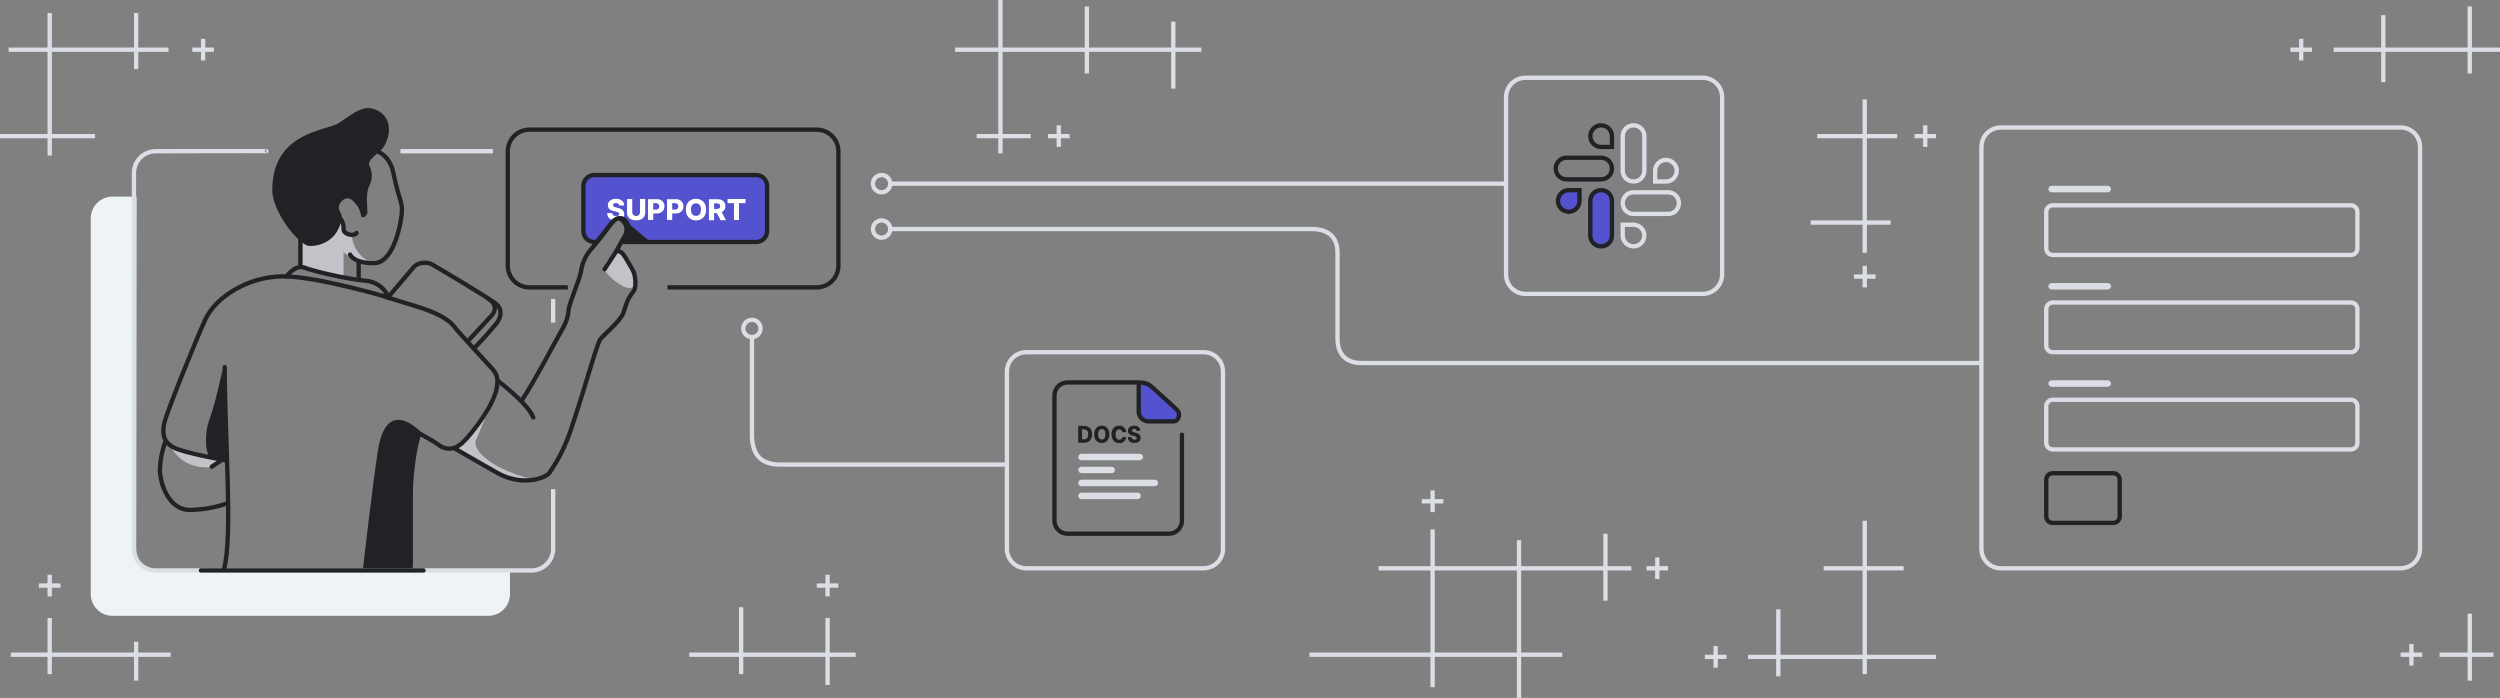 <svg version="1.1" id="Слой_1" xmlns="http://www.w3.org/2000/svg" x="0" y="0" viewBox="0 0 1157 323" xml:space="preserve"><rect x="0" y="0" width="1157" height="323" fill="#808080" stroke="none"/><style>.st0{fill:#dbdee5}.st1{fill:none;stroke:#212225;stroke-width:2}.st2{fill:#5452ce}.st3{fill:#212225}.st6,.st8{stroke-width:2}.st6{fill:none;stroke:#dbdee5}.st8{stroke:#212225;stroke-linecap:round}.st8,.st9{fill:none}</style><g id="Group_93" transform="translate(-414 -320)"><path id="Прямоугольник_759" class="st0" d="M1116 643v-19h-38v14h-2v-14h-56v-2h56v-38h-24v-2h24v-17h2v17h38v-12h2v12h38v-15h2v15h11v2h-11v14h-2v-14h-38v38h19v2h-19v19h-2zm0-21v-38h-38v38h38zm-320 15v-13h-38v8h-2v-8h-23v-2h23v-21h2v21h38v-16h2v16h12v2h-12v13h-2zm760-2v-11h-13v-2h13v-18h2v18h10v2h-10v11h-2zm-1080 0v-11h-38v8h-2v-8h-17v-2h17v-16h2v16h38v-5h2v5h15v2h-15v11h-2zm760-2v-8h-13v-2h13v-21h2v21h38v-39h-18v-2h18v-21h2v21h17v2h-17v39h32v2h-32v7h-2v-7h-38v8h-2zm-29-4v-4h-4v-2h4v-4h2v4h4v2h-4v4h-2zm322-1v-4h-4v-2h4v-4h2v4h4v2h-4v4h-2zm-733-32v-4h-4v-2h4v-4h2v4h4v2h-4v4h-2zm-360 0v-4h-4v-2h4v-4h2v4h4v2h-4v4h-2zm744-8v-4h-4v-2h4v-4h2v4h4v2h-4v4h-2zm-104-31v-4h-4v-2h4v-4h2v4h4v2h-4v4h-2zm200-104v-4h-4v-2h4v-4h2v4h4v2h-4v4h-2zm0-16v-13h-24v-2h24v-38h-21v-2h21v-16h2v16h14v2h-14v38h11v2h-11v13h-2zm-840-45v-8h-22v-2h22v-38h-18v-2h18v-16h2v16h38v-16h2v16h14v2h-14v8h-2v-8h-38v38h20v2h-20v8h-2zm440-1v-7h-10v-2h10v-38h-20v-2h20v-22h2v22h38v-19h2v19h38v-12h2v12h12v2h-12v17h-2v-17h-38v10h-2v-10h-38v38h13v2h-13v7h-2zm428-3v-4h-4v-2h4v-4h2v4h4v2h-4v4h-2zm-401 0v-4h-4v-2h4v-4h2v4h4v2h-4v4h-2zm613-30v-14h-22v-2h22v-15h2v15h38v-19h2v19h13v2h-13v10h-2v-10h-38v14h-2zm-38-10v-4h-4v-2h4v-4h2v4h4v2h-4v4h-2zm-971 0v-4h-4v-2h4v-4h2v4h4v2h-4v4h-2z"/><g id="Группа_16" transform="translate(36 163)"><g id="block"><path id="Прямоугольник_скругл._углы_6_копия_17" class="st1" d="M686.9 290H756c5.5 0 10-4.5 10-10v-53c0-5.5-4.5-10-10-10H623c-5.5 0-10 4.5-10 10v53c0 5.5 4.5 10 10 10h17.8"/><g id="Прямоугольник_скругл._углы_800"><path class="st2" d="M728 269h-61.4c.5-1.8 1.3-4.8 1.4-5.9.1-1.1-.7-2.8-1.7-3.8-.7-.7-1.5-1.1-2.2-1.1-.5 0-1.2.2-1.9.9-1.7 1.7-6.8 8.3-8.1 10H653c-2.8 0-5-2.2-5-5v-21c0-2.8 2.2-5 5-5h75c2.8 0 5 2.2 5 5v21c0 2.7-2.2 4.9-5 4.9z"/><path class="st3" d="M653 239c-2.2 0-4 1.8-4 4v21c0 2.2 1.8 4 4 4h.6c1.7-2.1 6.3-8 7.9-9.7.9-1 1.9-1.2 2.6-1.2.7 0 1.8.2 3 1.4 1.2 1.3 2 3.2 2 4.6-.1 1-.6 3.1-1.1 4.9h60c2.2 0 4-1.8 4-4v-21c0-2.2-1.8-4-4-4h-75m0-2h75c3.3 0 6 2.7 6 6v21c0 3.3-2.7 6-6 6h-62.7s1.7-5.5 1.7-7c.1-1.1-1.4-3.9-2.9-3.9-.4 0-.8.2-1.2.6-1.9 1.9-8.3 10.3-8.3 10.3H653c-3.3 0-6-2.7-6-6v-21c0-3.3 2.7-6 6-6z"/></g><path id="Support" d="M695.4 254c0-3.2 2-5 4.7-5s4.7 1.8 4.7 5-2 5-4.7 5-4.7-1.8-4.7-5zm2.4 0c0 1.9.8 2.9 2.3 2.9s2.3-1 2.3-2.9-.8-2.9-2.3-2.9-2.3 1-2.3 2.9zm-29.6 1.4v-6.3h2.4v6.1c0 1 .8 1.8 1.8 1.8s1.8-.8 1.8-1.8v-6.1h2.4v6.3c0 2.2-1.7 3.6-4.1 3.6-2.7 0-4.3-1.4-4.3-3.6zm-9.2.2h2.3c.1.9.7 1.4 1.8 1.4 1 0 1.5-.4 1.5-1 0-.5-.5-.8-1.6-1.1l-1-.2c-1.7-.4-2.7-1.2-2.7-2.7 0-1.8 1.6-3 3.8-3 2.3 0 3.7 1.2 3.8 3.1h-2.3c-.1-.7-.6-1.1-1.5-1.1s-1.4.4-1.4.9c0 .6.5.9 1.4 1.1l.8.2c1.9.4 3 1.4 3 2.9 0 1.9-1.5 2.9-3.9 2.9s-4-1.1-4-3.4zm58.7 3.3V251h-3v-1.9h8.3v1.9h-3v7.8h-2.3zm-6.2 0l-1.8-3.3h-1.2v3.3h-2.4v-9.7h4c2.2 0 3.6 1.2 3.6 3.2.1 1.2-.6 2.3-1.7 2.8l2 3.7h-2.5zm-3-5.2h1.2c1.1 0 1.6-.4 1.6-1.3s-.6-1.3-1.6-1.3h-1.2v2.6zm-21.8 5.2v-9.7h4c1.8-.2 3.4 1.1 3.6 2.9v.4c0 2-1.4 3.3-3.6 3.3h-1.6v3h-2.4zm2.4-4.9h1.2c.8.1 1.5-.4 1.6-1.2v-.3c0-.9-.6-1.5-1.6-1.5h-1.2v3zm-11.2 4.9v-9.7h4c1.8-.2 3.4 1.1 3.6 2.9v.4c0 2-1.4 3.3-3.6 3.3h-1.6v3h-2.4zm2.4-4.9h1.2c.8.1 1.5-.4 1.6-1.2v-.3c0-.9-.6-1.5-1.6-1.5h-1.2v3z" fill="#fff"/><path id="Фигура_796" class="st3" d="M665 269.8h15l-11.2-9.4-3.8 9.4z"/></g><path id="Прямоугольник_скругл._углы_632_копия" d="M441 411c0-6.5.2-163 .2-163H430c-5.5 0-10 4.5-10 10v174c0 5.5 4.5 10 10 10h174c5.5 0 10-4.5 10-10v-11H451c-6 0-10-3.5-10-10z" fill="#eef3f5"/><path id="Прямоугольник_скругл._углы_843" class="st6" d="M634 306.3v-10.9M606.1 227h-42.8m-62 0c1.8-.2-51.3 0-51.3 0-5.5 0-10 4.5-10 10v174c0 5.5 4.5 10 10 10h174c5.5 0 10-4.5 10-10v-27.6"/><path id="Фигура_756" class="st3" d="M546 420s4.7-41.1 7-55.1c4.1-24.7 19.5-8.2 19.5-8.2S569 366.8 569 382v38h-23zm-71-52.1c-1.6-.4-2.8-9.4 0-17 3.2-9 6-23 6-23l2 41.9c0-.1-6.4-1.5-8-1.9z"/><path id="Фигура_845" d="M589.7 365.2c-1.5-1.8-.4-1.4-.4-2 6.7-3.9 18.1-24.9 18.1-24.9s-7.3 18.4-9.3 22.8c-1.1 2.5 3.3 11.7 26.4 17.8h-.5c-13.5.1-32.7-11.9-34.3-13.7zm-122.6 7.1c-7.3-2.1-11.1-10.2-11.1-10.2 2.4 1.5 4.9 2.8 7.6 3.8 5.7 2.4 13.6 3.1 13.6 3.1s2.7 1.3 1.8 2.6c-.6.8-2.3 1.7-5.3 1.7-2.3 0-4.5-.3-6.6-1zm191.6-89c-1-1.7-.9-3.9.3-5.5 1.3-1.7 4.6-4.7 5.9-4.1 2.9 1.3 3.8 4.1 4.4 6s1.6 4 1.7 4.9c0 1.4 2.1 3.5 0 5.2-.5.4-1.1.5-1.6.5-3.7.1-9.6-5.5-10.7-7zM518 280.8v-12l12-10s4.2-2.1 6-2-.2 5.4 1 7.6c.6 1.1 1.5.9 2.2.7s1.4-.4 1.5.7c1.2 10.9 10.7 13.5 12.8 14l-11.1-2.1-5.4-3.9v12l-19-5zm35.6-1l.4.1c0-.1-.2-.1-.4-.1z" fill="#c1c3c8"/><g id="Группа_18"><path id="Фигура_737" class="st1" d="M572 357.9c-1.3 3.2-4 15.4-4 31v30"/><path id="Фигура_842" class="st1" d="M569 355.9s9.6 5.1 12 7 6.5 3.1 11-1 15.2-18.3 16-26c.2-2.3.8-4.8-2-8s-15.6-16.8-18-20-8.9-6.6-17-9c-7.7-2.3-16-5-16-5"/><path id="Фигура_738" class="st8" d="M557.8 294.7s-32.8-9.8-48.8-9.8-31.2 9.5-36 20-18.2 43.8-19 48-.8 8.2 4 11 24.9 6.2 24.9 6.2"/><path id="Фигура_739" class="st8" d="M481.7 420.2c4.1-15.2.3-60.3.3-93.3"/><path id="Фигура_843" class="st8" d="M454.6 361.3c-1.6 4.1-2.4 8.4-2.6 12.7-.1 6.8 4.2 19.2 14 19 5.8-.1 11.5-1.1 17-3"/><path id="Фигура_844" class="st8" d="M482 369l-6 4"/><path id="Фигура_743" class="st8" d="M608.5 333.3s13.9 10.5 16.3 16.9"/><path id="Фигура_742" class="st8" d="M619.6 342.2c6.6-10.3 14.7-25.9 17.1-30.1 3.3-5.6 4.1-7.9 4.4-11.4s4.9-13.4 5.8-18.2c.5-3.4 1.9-6.6 4-9.4 3.4-3.9 6.7-8.1 9.7-12.3 4.6-6.8 10.4 0 7.2 4.5-1.8 2.6-4.7 8.2-4.7 8.2s1.8-1.4 4.1 2.3c.9 1.5 3.2 5.2 4 7 .9 2 1.4 7.2 0 9-3.2 4.2-3.1 5.4-4.7 10-1.3 3.7-8.9 10-10.6 12.1s-7.1 22.5-13.7 42c-2.4 7.1-5.7 13.9-10 20-1.9 2.4-12.5 6.4-24 0-6.2-3.5-20-11.5-20-11.5"/><path id="Фигура_757" class="st8" d="M663.2 273.3l-5.4 8.3"/><path id="Path_31" class="st1" d="M596.9 318.7c3.9-3.9 7.5-8 11-12.2 1.9-2.5 2.7-6.1 0-8.6s-27.5-17.1-29.9-18.5-6.7-1.1-8.8 1.5-11.3 13.3-11.3 13.3"/><path id="Path_32" class="st8" d="M604.3 295.5c2.9 1.7 3.6 4.8 1.4 7.3S594.4 315 594.4 315"/></g><g id="Группа_17"><path id="Фигура_744" class="st8" d="M558 294.9c-1.8-4.6-6.1-7.7-11-8-8.6-.8-23.7-4.3-28-6s-8.4 4-8.4 4"/><path id="Фигура_747" class="st8" d="M552 226.8s6.2 1.6 8 10c2.8 13.5 4.2 13.4 4 18s-3.5 24-13 24-11-4-11-4"/><path id="Фигура_748" class="st8" d="M546 255.8s-2.1-8-7-8c-5.3 0-6 4.7-5 7s3.3 5.4 3 8 4.8 3.9 6 2"/><path id="Фигура_749" class="st8" d="M544 278.9v7.6"/><path id="Фигура_750" class="st8" d="M517 266.8v13.7"/><path id="Фигура_751" class="st3" d="M504 244.8c-.1 10.4 12.5 25.7 17 26s13-2 15-12c.7-3.4-2.1-4.6-1-7s3.7-3.9 5-3 5.3 4.9 5 7c-.3 2.2 1.8 2.5 3 0 .4-.9-1.2-8.6 1-13 1.4-2.8 1.4-6.2 0-9-1-2 1.2-3.7 5-7 3.9-3.4 7.4-15-2-19-5.7-2.4-9.7 1.1-17 6-5.7 3.9-30.8 3.9-31 31z"/></g><path id="Прямоугольник_752" class="st3" d="M471 420h103c.6 0 1 .4 1 1s-.4 1-1 1H471c-.6 0-1-.4-1-1s.4-1 1-1z"/></g><g id="Группа_19" transform="translate(36 163)"><path id="Фигура_846" class="st2" d="M923.3 351.4s-11.7 1-13.3 1-5.2-2.7-5.2-5.4.4-12.3.4-12.3 3.1-1.1 6.7 2.2 9.2 7.9 10.1 9 1.3 5.5 1.3 5.5z"/><g id="Прямоугольник_скругл._углы_844"><path class="st9" d="M10 0h82c5.5 0 10 4.5 10 10v82c0 5.5-4.5 10-10 10H10c-5.5 0-10-4.5-10-10V10C0 4.5 4.5 0 10 0z" transform="translate(843 319)"/><path class="st6" d="M10 1h82c5 0 9 4 9 9v82c0 5-4 9-9 9H10c-5 0-9-4-9-9V10c0-5 4-9 9-9z" transform="translate(843 319)"/></g><path id="Прямоугольник_скругл._углы_844_копия" class="st8" d="M925 358.2V398c0 3.3-2.7 6-6 6h-47c-3.3 0-6-2.7-6-6v-58c0-3.3 2.7-6 6-6h33c3.3 0 4.9 1 6 2s10.8 9.7 12 11 .8 5-2 5h-12c-2.1-.3-3.7-1.9-4-4v-13.3"/><g id="Прямоугольник_скругл._углы_848"><path class="st9" d="M878.5 388c-.8 0-1.5-.7-1.5-1.5s.7-1.5 1.5-1.5h26c.8 0 1.5.7 1.5 1.5s-.7 1.5-1.5 1.5h-26zm0-6c-.8 0-1.5-.7-1.5-1.5s.7-1.5 1.5-1.5h34c.8 0 1.5.7 1.5 1.5s-.7 1.5-1.5 1.5h-34zm0-6c-.8 0-1.5-.7-1.5-1.5s.7-1.5 1.5-1.5h14c.8 0 1.5.7 1.5 1.5s-.7 1.5-1.5 1.5h-14zm0-6c-.8 0-1.5-.7-1.5-1.5s.7-1.5 1.5-1.5h27c.8 0 1.5.7 1.5 1.5s-.7 1.5-1.5 1.5h-27z"/><path class="st0" d="M904.5 388h-26c-.8 0-1.5-.7-1.5-1.5s.7-1.5 1.5-1.5h26c.8 0 1.5.7 1.5 1.5s-.7 1.5-1.5 1.5zm8-6h-34c-.8 0-1.5-.7-1.5-1.5s.7-1.5 1.5-1.5h34c.8 0 1.5.7 1.5 1.5s-.7 1.5-1.5 1.5zm-20-6h-14c-.8 0-1.5-.7-1.5-1.5s.7-1.5 1.5-1.5h14c.8 0 1.5.7 1.5 1.5s-.7 1.5-1.5 1.5zm13-6h-27c-.8 0-1.5-.7-1.5-1.5s.7-1.5 1.5-1.5h27c.8 0 1.5.7 1.5 1.5s-.7 1.5-1.5 1.5z"/></g><path id="DOCS" class="st3" d="M892.4 358c0-2.6 1.5-4 3.5-4 1.7-.1 3.2 1.2 3.3 2.9v.1h-1.8c0-.7-.7-1.3-1.4-1.3-1.1 0-1.7.9-1.7 2.4s.7 2.4 1.7 2.4c.7 0 1.4-.5 1.4-1.2h1.8c-.2 1.7-1.6 2.9-3.3 2.8-2-.1-3.5-1.5-3.5-4.1zm-8 0c0-2.6 1.5-4 3.5-4s3.5 1.4 3.5 4-1.5 4-3.5 4-3.5-1.4-3.5-4zm1.8 0c0 1.5.6 2.4 1.7 2.4s1.7-.8 1.7-2.4-.6-2.4-1.7-2.4-1.7.9-1.7 2.4zm13.8 1.3h1.7c0 .7.6 1.2 1.2 1.2h.1c.7 0 1.1-.3 1.1-.8 0-.4-.4-.7-1.2-.9l-.8-.2c-1.3-.3-2.1-1-2.1-2.2 0-1.5 1.2-2.4 2.9-2.4s2.8 1 2.8 2.4H904c0-.6-.4-.9-1.1-.9s-1 .3-1 .7c0 .5.4.7 1.1.9l.6.2c1.5.3 2.3 1.1 2.3 2.3 0 1.5-1.1 2.4-2.9 2.4-1.8 0-3-.9-3-2.7zm-23 2.6v-7.8h2.7c2.3 0 3.7 1.5 3.7 3.9s-1.4 3.9-3.7 3.9H877zm1.8-1.6h.9c1.2 0 1.9-.6 1.9-2.3s-.7-2.3-2-2.3h-.9l.1 4.6z"/><g id="Прямоугольник_скругл._углы_844_копия_2"><path class="st9" d="M10 0h82c5.5 0 10 4.5 10 10v82c0 5.5-4.5 10-10 10H10c-5.5 0-10-4.5-10-10V10C0 4.5 4.5 0 10 0z" transform="translate(1074 192)"/><path class="st6" d="M10 1h82c5 0 9 4 9 9v82c0 5-4 9-9 9H10c-5 0-9-4-9-9V10c0-5 4-9 9-9z" transform="translate(1074 192)"/></g><g id="Прямоугольник_скругл._углы_849"><path class="st9" d="M6 0c3.3 0 6 2.7 6 6v16c0 3.3-2.7 6-6 6s-6-2.7-6-6V6c0-3.3 2.7-6 6-6z" transform="translate(1128 214)"/><path class="st6" d="M6 1c2.8 0 5 2.2 5 5v16c0 2.8-2.2 5-5 5s-5-2.2-5-5V6c0-2.8 2.2-5 5-5z" transform="translate(1128 214)"/></g><g id="Прямоугольник_скругл._углы_849_копия"><path class="st9" d="M1149 230c3.3 0 6 2.7 6 6s-2.7 6-6 6h-6v-6c0-3.3 2.7-6 6-6z"/><path class="st0" d="M1149 232c-2.2 0-4 1.8-4 4v4h4c2.2 0 4-1.8 4-4s-1.8-4-4-4m0-2c3.3 0 6 2.7 6 6s-2.7 6-6 6h-6v-6c0-3.3 2.7-6 6-6z"/></g><g id="Прямоугольник_скругл._углы_849_копия_2"><path class="st9" d="M6 0h16c3.3 0 6 2.7 6 6s-2.7 6-6 6H6c-3.3 0-6-2.7-6-6s2.7-6 6-6z" transform="translate(1128 245)"/><path class="st6" d="M6 1h16c2.8 0 5 2.2 5 5s-2.2 5-5 5H6c-2.8 0-5-2.2-5-5s2.2-5 5-5z" transform="translate(1128 245)"/></g><g id="Прямоугольник_скругл._углы_849_копия_2-2"><path class="st9" d="M1128 260h6c3.3 0 6 2.7 6 6s-2.7 6-6 6-6-2.7-6-6v-6z"/><path class="st0" d="M1130 262v4c0 2.2 1.8 4 4 4s4-1.8 4-4-1.8-4-4-4h-4m-2-2h6c3.3 0 6 2.7 6 6s-2.7 6-6 6-6-2.7-6-6v-6z"/></g><g id="Прямоугольник_скругл._углы_849_копия_3"><path class="st2" d="M6 0c3.3 0 6 2.7 6 6v16c0 3.3-2.7 6-6 6s-6-2.7-6-6V6c0-3.3 2.7-6 6-6z" transform="translate(1113 244)"/><path class="st1" d="M6 1c2.8 0 5 2.2 5 5v16c0 2.8-2.2 5-5 5s-5-2.2-5-5V6c0-2.8 2.2-5 5-5z" transform="translate(1113 244)"/></g><g id="Прямоугольник_скругл._углы_849_копия_3-2"><path class="st2" d="M1104 255c-2.8 0-5-2.2-5-5s2.2-5 5-5h5v5c0 2.8-2.2 5-5 5z"/><path class="st3" d="M1104 246c-2.2 0-4 1.8-4 4s1.8 4 4 4 4-1.8 4-4v-4h-4m0-2h6v6c0 3.3-2.7 6-6 6s-6-2.7-6-6 2.7-6 6-6z"/></g><g id="Прямоугольник_скругл._углы_849_копия_3-3"><path class="st9" d="M6 0h16c3.3 0 6 2.7 6 6s-2.7 6-6 6H6c-3.3 0-6-2.7-6-6s2.7-6 6-6z" transform="translate(1097 229)"/><path class="st1" d="M6 1h16c2.8 0 5 2.2 5 5s-2.2 5-5 5H6c-2.8 0-5-2.2-5-5s2.2-5 5-5z" transform="translate(1097 229)"/></g><g id="Прямоугольник_скругл._углы_849_копия_3-4"><path class="st9" d="M1119 214c3.3 0 6 2.7 6 6v6h-6c-3.3 0-6-2.7-6-6s2.7-6 6-6z"/><path class="st3" d="M1119 216c-2.2 0-4 1.8-4 4s1.8 4 4 4h4v-4c0-2.2-1.8-4-4-4m0-2c3.3 0 6 2.7 6 6v6h-6c-3.3 0-6-2.7-6-6s2.7-6 6-6z"/></g><g id="Прямоугольник_скругл._углы_844_копия_3"><path class="st9" d="M10 0h185c5.5 0 10 4.5 10 10v186c0 5.5-4.5 10-10 10H10c-5.5 0-10-4.5-10-10V10C0 4.5 4.5 0 10 0z" transform="translate(1294 215)"/><path class="st6" d="M10 1h185c5 0 9 4 9 9v186c0 5-4 9-9 9H10c-5 0-9-4-9-9V10c0-5 4-9 9-9z" transform="translate(1294 215)"/></g><g id="Прямоугольник_скругл._углы_850"><path class="st9" d="M1328 276c-2.2 0-4-1.8-4-4v-17c0-2.2 1.8-4 4-4h138c2.2 0 4 1.8 4 4v17c0 2.2-1.8 4-4 4h-138zm-.5-30c-.8 0-1.5-.7-1.5-1.5s.7-1.5 1.5-1.5h26c.8 0 1.5.7 1.5 1.5s-.7 1.5-1.5 1.5h-26z"/><path class="st0" d="M1466 274c1.1 0 2-.9 2-2v-17c0-1.1-.9-2-2-2h-138c-1.1 0-2 .9-2 2v17c0 1.1.9 2 2 2h138m0 2h-138c-2.2 0-4-1.8-4-4v-17c0-2.2 1.8-4 4-4h138c2.2 0 4 1.8 4 4v17c0 2.2-1.8 4-4 4zm-112.5-30h-26c-.8 0-1.5-.7-1.5-1.5s.7-1.5 1.5-1.5h26c.8 0 1.5.7 1.5 1.5s-.7 1.5-1.5 1.5z"/></g><g id="Прямоугольник_скругл._углы_850_копия"><path class="st9" d="M1328 321c-2.2 0-4-1.8-4-4v-17c0-2.2 1.8-4 4-4h138c2.2 0 4 1.8 4 4v17c0 2.2-1.8 4-4 4h-138zm-.5-30c-.8 0-1.5-.7-1.5-1.5s.7-1.5 1.5-1.5h26c.8 0 1.5.7 1.5 1.5s-.7 1.5-1.5 1.5h-26z"/><path class="st0" d="M1466 319c1.1 0 2-.9 2-2v-17c0-1.1-.9-2-2-2h-138c-1.1 0-2 .9-2 2v17c0 1.1.9 2 2 2h138m0 2h-138c-2.2 0-4-1.8-4-4v-17c0-2.2 1.8-4 4-4h138c2.2 0 4 1.8 4 4v17c0 2.2-1.8 4-4 4zm-112.5-30h-26c-.8 0-1.5-.7-1.5-1.5s.7-1.5 1.5-1.5h26c.8 0 1.5.7 1.5 1.5s-.7 1.5-1.5 1.5z"/></g><g id="Прямоугольник_скругл._углы_850_копия_2"><path class="st9" d="M1328 366c-2.2 0-4-1.8-4-4v-17c0-2.2 1.8-4 4-4h138c2.2 0 4 1.8 4 4v17c0 2.2-1.8 4-4 4h-138zm-.5-30c-.8 0-1.5-.7-1.5-1.5s.7-1.5 1.5-1.5h26c.8 0 1.5.7 1.5 1.5s-.7 1.5-1.5 1.5h-26z"/><path class="st0" d="M1466 364c1.1 0 2-.9 2-2v-17c0-1.1-.9-2-2-2h-138c-1.1 0-2 .9-2 2v17c0 1.1.9 2 2 2h138m0 2h-138c-2.2 0-4-1.8-4-4v-17c0-2.2 1.8-4 4-4h138c2.2 0 4 1.8 4 4v17c0 2.2-1.8 4-4 4zm-112.5-30h-26c-.8 0-1.5-.7-1.5-1.5s.7-1.5 1.5-1.5h26c.8 0 1.5.7 1.5 1.5s-.7 1.5-1.5 1.5z"/></g><g id="Прямоугольник_скругл._углы_850_копия_3"><path class="st9" d="M4 0h28c2.2 0 4 1.8 4 4v17c0 2.2-1.8 4-4 4H4c-2.2 0-4-1.8-4-4V4c0-2.2 1.8-4 4-4z" transform="translate(1324 375)"/><path class="st1" d="M4 1h28c1.7 0 3 1.3 3 3v17c0 1.7-1.3 3-3 3H4c-1.7 0-3-1.3-3-3V4c0-1.7 1.3-3 3-3z" transform="translate(1324 375)"/></g><path id="Фигура_847" class="st6" d="M790 263h195c6.7 0 12 2.8 12 11v40c0 5.2 2.5 11 11 11h287"/><path id="Фигура_848" class="st6" d="M726 312v46c0 8.1 3 14 13 14h105"/><path id="Фигура_849" class="st6" d="M790 242h285"/><g id="Эллипс_1" transform="translate(781 237)"><circle class="st9" cx="5" cy="5" r="5"/><circle class="st6" cx="5" cy="5" r="4"/></g><g id="Эллипс_1_копия" transform="translate(781 258)"><circle class="st9" cx="5" cy="5" r="5"/><circle class="st6" cx="5" cy="5" r="4"/></g><g id="Эллипс_1_копия_2" transform="translate(721 304)"><circle class="st9" cx="5" cy="5" r="5"/><circle class="st6" cx="5" cy="5" r="4"/></g></g></g></svg>